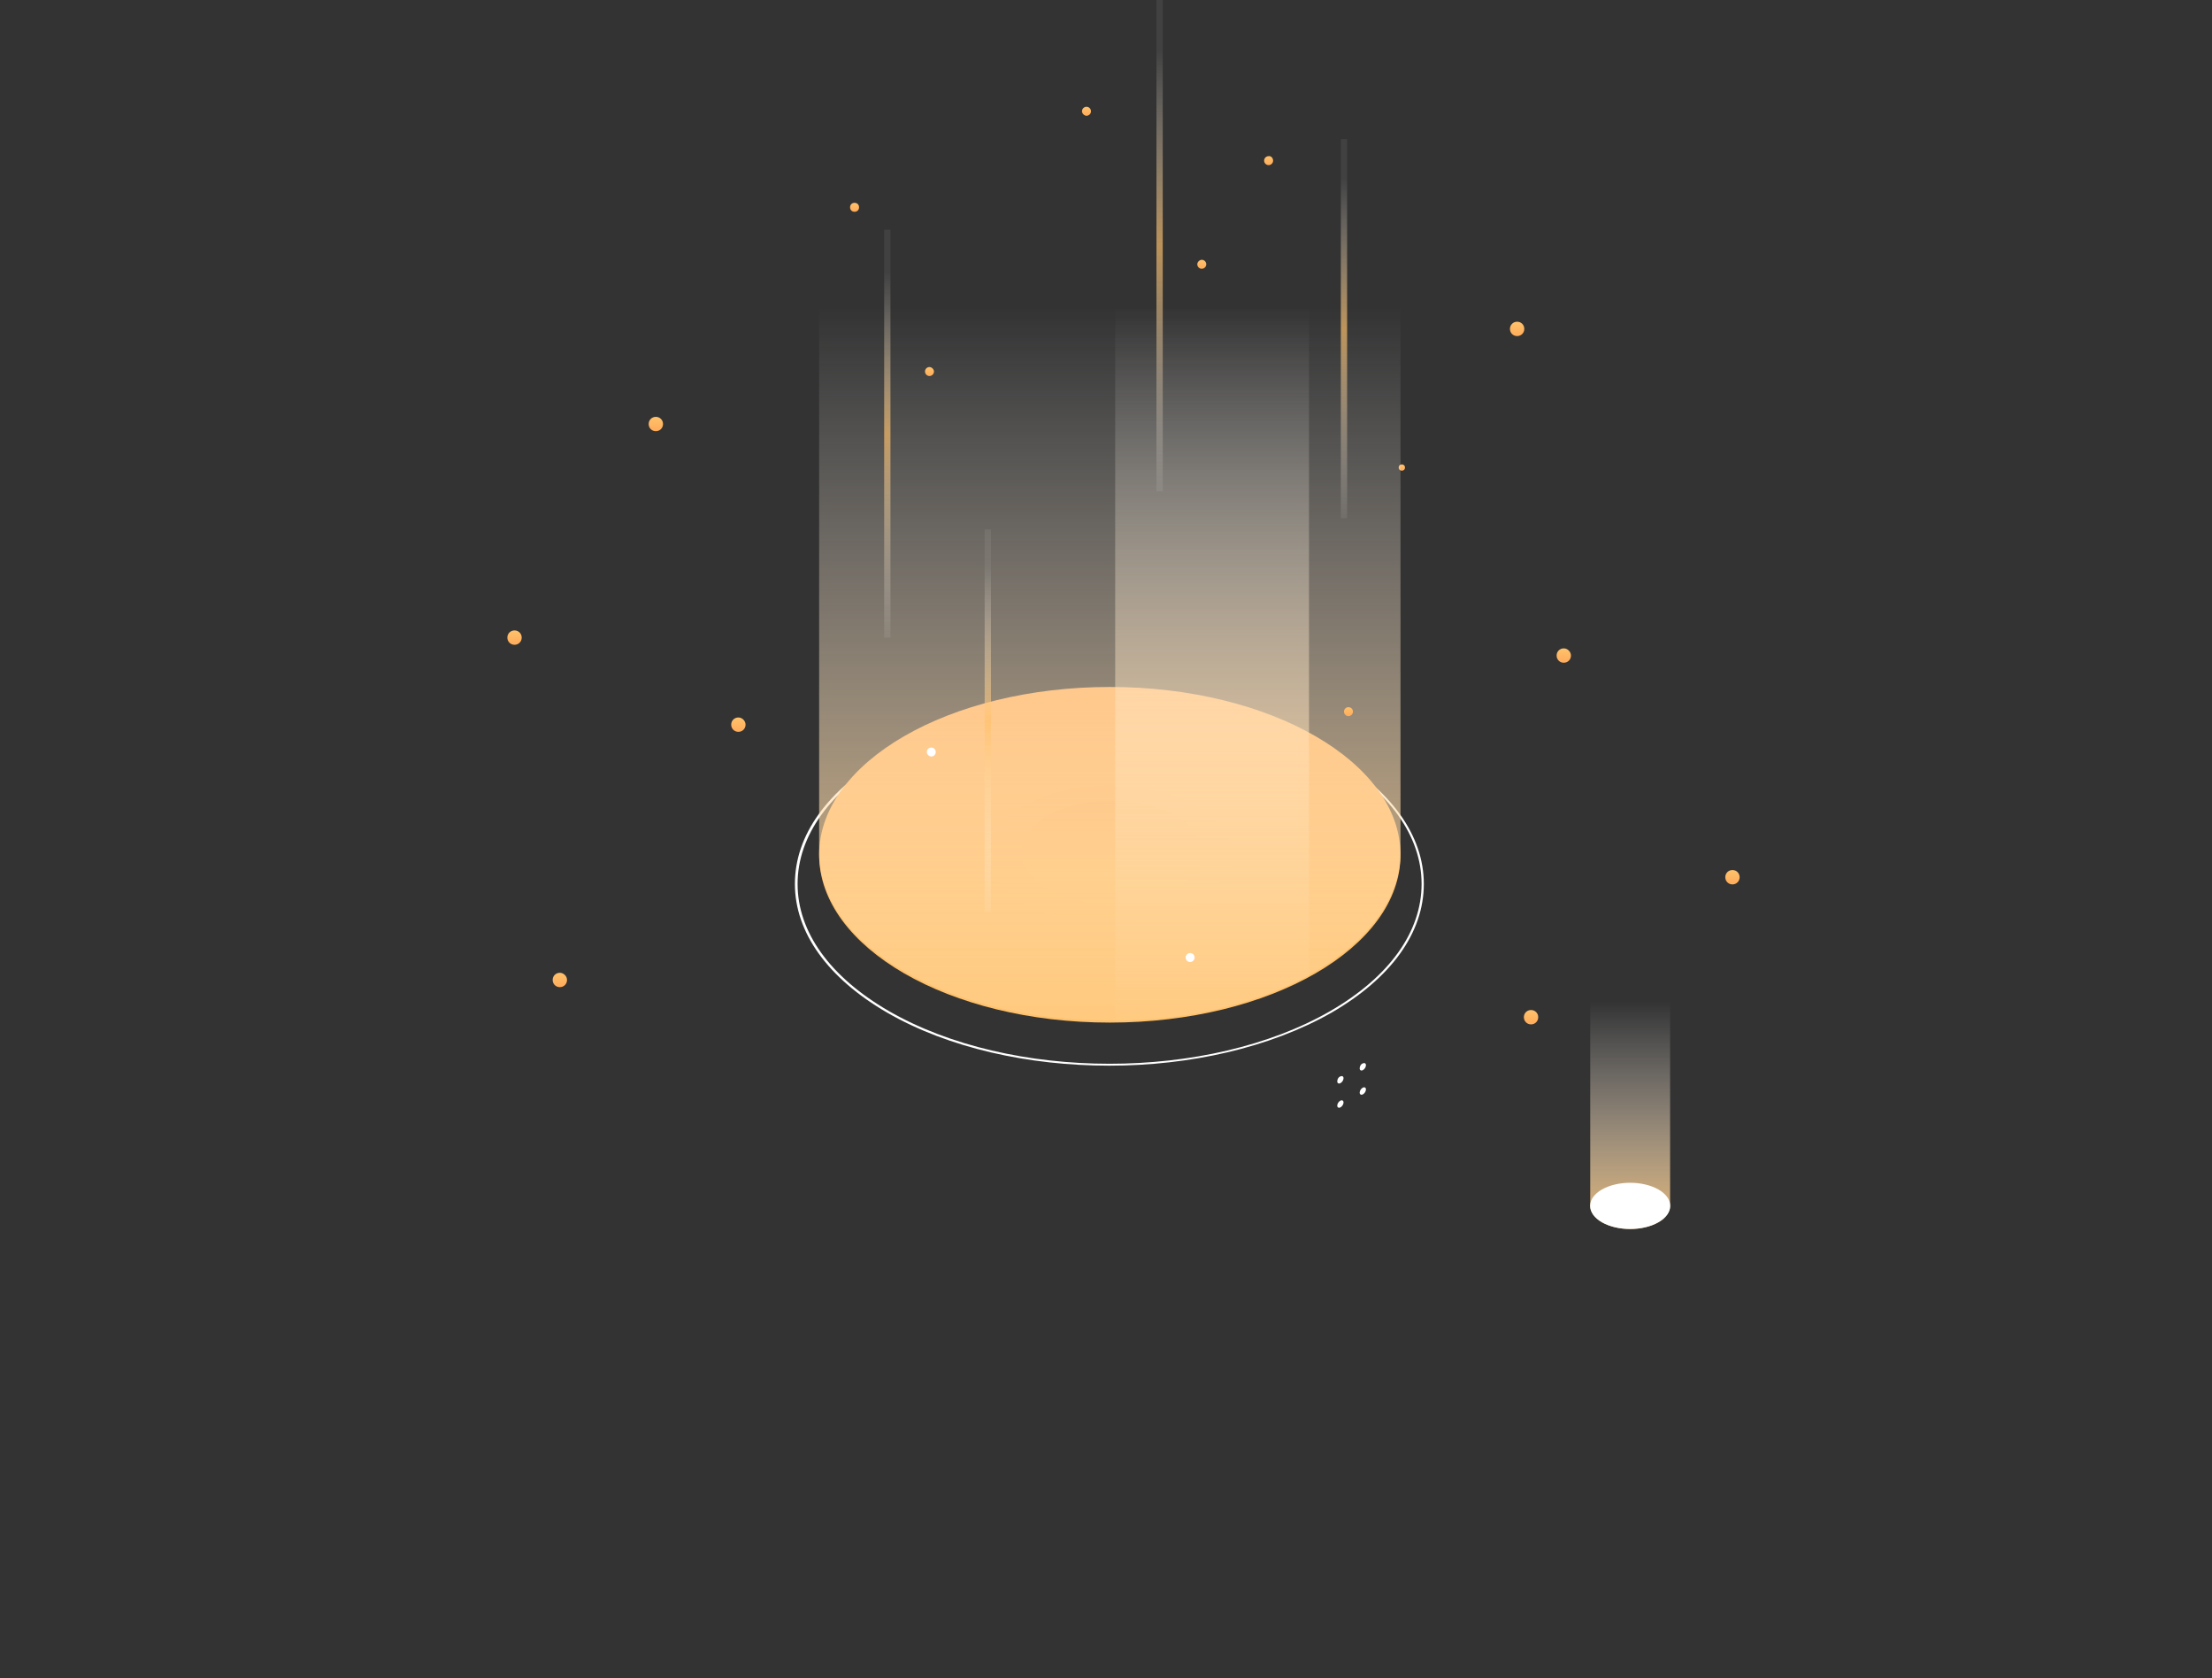 <?xml version="1.0" encoding="utf-8"?>
<!-- Generator: Adobe Illustrator 23.0.0, SVG Export Plug-In . SVG Version: 6.00 Build 0)  -->
<svg version="1.1" id="Layer_1" xmlns="http://www.w3.org/2000/svg" xmlns:xlink="http://www.w3.org/1999/xlink" x="0px" y="0px"
	 viewBox="0 0 493.1 374" style="enable-background:new 0 0 493.1 374;" xml:space="preserve">
<rect x="0" y="0" width="493.1" height="374" fill="#333333" stroke="none"/>
<style type="text/css">
	.st0{fill:url(#SVGID_1_);}
	.st1{fill:url(#SVGID_2_);}
	.st2{fill:url(#SVGID_3_);}
	.st3{fill:url(#SVGID_4_);}
	.st4{fill:url(#SVGID_5_);}
	.st5{fill:url(#SVGID_6_);}
	.st6{fill:url(#SVGID_7_);}
	.st7{fill:url(#SVGID_8_);}
	.st8{fill:url(#SVGID_9_);}
	.st9{fill:#FFFFFF;}
	.st10{fill:url(#SVGID_10_);}
	.st11{opacity:0.44;fill:url(#SVGID_11_);enable-background:new    ;}
	.st12{fill:url(#SVGID_12_);}
	.st13{fill:url(#SVGID_13_);}
	.st14{fill:url(#SVGID_14_);}
	.st15{fill:url(#SVGID_15_);}
	.st16{opacity:0.67;}
	.st17{fill:url(#SVGID_16_);}
	.st18{fill:url(#SVGID_17_);}
	.st19{fill:url(#SVGID_18_);}
	.st20{fill:url(#SVGID_19_);}
	.st21{fill:url(#SVGID_20_);}
	.st22{fill:url(#SVGID_21_);}
	.st23{fill:url(#SVGID_22_);}
	.st24{fill:url(#SVGID_23_);}
	.st25{fill:url(#SVGID_24_);}
	.st26{fill:url(#SVGID_25_);}
</style>
<g>
	
		<linearGradient id="SVGID_1_" gradientUnits="userSpaceOnUse" x1="348.6" y1="852.662" x2="348.6" y2="848.75" gradientTransform="matrix(1 0 0 1 0 -704)">
		<stop  offset="0" style="stop-color:#FFA959"/>
		<stop  offset="0.431" style="stop-color:#FFB05E"/>
		<stop  offset="1" style="stop-color:#FFC16B"/>
	</linearGradient>
	<path class="st0" d="M350.2,146.1c0,0.9-0.7,1.6-1.6,1.6s-1.6-0.7-1.6-1.6c0-0.9,0.7-1.6,1.6-1.6S350.2,145.3,350.2,146.1z"/>
	
		<linearGradient id="SVGID_2_" gradientUnits="userSpaceOnUse" x1="341.3" y1="933.222" x2="341.3" y2="929.31" gradientTransform="matrix(1 0 0 1 0 -704)">
		<stop  offset="0" style="stop-color:#FFA959"/>
		<stop  offset="0.431" style="stop-color:#FFB05E"/>
		<stop  offset="1" style="stop-color:#FFC16B"/>
	</linearGradient>
	<path class="st1" d="M342.9,226.7c0,0.9-0.7,1.6-1.6,1.6s-1.6-0.7-1.6-1.6s0.7-1.6,1.6-1.6C342.2,225.1,342.9,225.8,342.9,226.7z"
		/>
	
		<linearGradient id="SVGID_3_" gradientUnits="userSpaceOnUse" x1="386.2" y1="902.037" x2="386.2" y2="898.125" gradientTransform="matrix(1 0 0 1 0 -704)">
		<stop  offset="0" style="stop-color:#FFA959"/>
		<stop  offset="0.431" style="stop-color:#FFB05E"/>
		<stop  offset="1" style="stop-color:#FFC16B"/>
	</linearGradient>
	<path class="st2" d="M387.8,195.5c0,0.9-0.7,1.6-1.6,1.6s-1.6-0.7-1.6-1.6c0-0.9,0.7-1.6,1.6-1.6S387.8,194.6,387.8,195.5z"/>
	
		<linearGradient id="SVGID_4_" gradientUnits="userSpaceOnUse" x1="338.2" y1="779.82" x2="338.2" y2="775.907" gradientTransform="matrix(1 0 0 1 0 -704)">
		<stop  offset="0" style="stop-color:#FFA959"/>
		<stop  offset="0.431" style="stop-color:#FFB05E"/>
		<stop  offset="1" style="stop-color:#FFC16B"/>
	</linearGradient>
	<path class="st3" d="M339.8,73.3c0,0.9-0.7,1.6-1.6,1.6s-1.6-0.7-1.6-1.6s0.7-1.6,1.6-1.6S339.8,72.4,339.8,73.3z"/>
	
		<linearGradient id="SVGID_5_" gradientUnits="userSpaceOnUse" x1="124.8" y1="924.929" x2="124.8" y2="921.017" gradientTransform="matrix(1 0 0 1 0 -704)">
		<stop  offset="0" style="stop-color:#FFA959"/>
		<stop  offset="0.431" style="stop-color:#FFB05E"/>
		<stop  offset="1" style="stop-color:#FFC16B"/>
	</linearGradient>
	<path class="st4" d="M126.4,218.4c0,0.9-0.7,1.6-1.6,1.6s-1.6-0.7-1.6-1.6s0.7-1.6,1.6-1.6C125.6,216.8,126.4,217.5,126.4,218.4z"
		/>
	
		<linearGradient id="SVGID_6_" gradientUnits="userSpaceOnUse" x1="164.6" y1="868.081" x2="164.6" y2="864.168" gradientTransform="matrix(1 0 0 1 0 -704)">
		<stop  offset="0" style="stop-color:#FFA959"/>
		<stop  offset="0.431" style="stop-color:#FFB05E"/>
		<stop  offset="1" style="stop-color:#FFC16B"/>
	</linearGradient>
	<path class="st5" d="M166.2,161.5c0,0.9-0.7,1.6-1.6,1.6s-1.6-0.7-1.6-1.6c0-0.9,0.7-1.6,1.6-1.6S166.2,160.7,166.2,161.5z"/>
	
		<linearGradient id="SVGID_7_" gradientUnits="userSpaceOnUse" x1="146.2" y1="801.014" x2="146.2" y2="797.101" gradientTransform="matrix(1 0 0 1 0 -704)">
		<stop  offset="0" style="stop-color:#FFA959"/>
		<stop  offset="0.431" style="stop-color:#FFB05E"/>
		<stop  offset="1" style="stop-color:#FFC16B"/>
	</linearGradient>
	<path class="st6" d="M147.8,94.5c0,0.9-0.7,1.6-1.6,1.6c-0.9,0-1.6-0.7-1.6-1.6s0.7-1.6,1.6-1.6S147.8,93.6,147.8,94.5z"/>
	
		<linearGradient id="SVGID_8_" gradientUnits="userSpaceOnUse" x1="114.7" y1="848.624" x2="114.7" y2="844.712" gradientTransform="matrix(1 0 0 1 0 -704)">
		<stop  offset="0" style="stop-color:#FFA959"/>
		<stop  offset="0.431" style="stop-color:#FFB05E"/>
		<stop  offset="1" style="stop-color:#FFC16B"/>
	</linearGradient>
	<path class="st7" d="M116.3,142.1c0,0.9-0.7,1.6-1.6,1.6s-1.6-0.7-1.6-1.6s0.7-1.6,1.6-1.6C115.6,140.5,116.3,141.2,116.3,142.1z"
		/>
	
		<linearGradient id="SVGID_9_" gradientUnits="userSpaceOnUse" x1="312.5" y1="809.263" x2="312.5" y2="807.631" gradientTransform="matrix(1 0 0 1 0 -704)">
		<stop  offset="0" style="stop-color:#FFA959"/>
		<stop  offset="0.431" style="stop-color:#FFB05E"/>
		<stop  offset="1" style="stop-color:#FFC16B"/>
	</linearGradient>
	<circle class="st8" cx="312.5" cy="104.2" r="0.7"/>
	<g>
		<g>
			<path class="st9" d="M247.3,237.5c-17.9,0-35.8-3.9-49.5-11.8c-13.3-7.7-20.6-17.9-20.6-28.7c0-10.9,7.3-21,20.6-28.7
				c27.3-15.8,71.7-15.8,99,0c13.3,7.7,20.6,17.9,20.6,28.7c0,10.9-7.3,21-20.6,28.7l-0.1-0.2l0.1,0.2
				C283.1,233.5,265.2,237.5,247.3,237.5z M247.3,156.9c-17.8,0-35.7,3.9-49.2,11.8c-13.1,7.6-20.3,17.6-20.3,28.3
				s7.2,20.7,20.3,28.3c27.2,15.7,71.3,15.7,98.5,0c13.1-7.6,20.3-17.6,20.3-28.3s-7.2-20.7-20.3-28.3
				C283,160.8,265.1,156.9,247.3,156.9z"/>
		</g>
		
			<linearGradient id="SVGID_10_" gradientUnits="userSpaceOnUse" x1="247.4" y1="826.832" x2="247.4" y2="910.009" gradientTransform="matrix(1 0 0 1 0 -704)">
			<stop  offset="0" style="stop-color:#FFA959"/>
			<stop  offset="0.431" style="stop-color:#FFB05E"/>
			<stop  offset="1" style="stop-color:#FFC16B"/>
		</linearGradient>
		<ellipse class="st10" cx="247.4" cy="190.5" rx="64.8" ry="37.4"/>
		
			<linearGradient id="SVGID_11_" gradientUnits="userSpaceOnUse" x1="247.3" y1="866.404" x2="247.3" y2="900.906" gradientTransform="matrix(1 0 0 1 0 -704)">
			<stop  offset="0" style="stop-color:#FFA959"/>
			<stop  offset="0.431" style="stop-color:#FFB05E"/>
			<stop  offset="1" style="stop-color:#FFC16B"/>
		</linearGradient>
		<ellipse class="st11" cx="247.3" cy="190.5" rx="26.9" ry="15.5"/>
		
			<linearGradient id="SVGID_12_" gradientUnits="userSpaceOnUse" x1="247.8" y1="873.013" x2="247.8" y2="898.786" gradientTransform="matrix(1 0 0 1 0 -704)">
			<stop  offset="0" style="stop-color:#FFA959"/>
			<stop  offset="0.431" style="stop-color:#FFB05E"/>
			<stop  offset="1" style="stop-color:#FFC16B"/>
		</linearGradient>
		<ellipse class="st12" cx="247.8" cy="190" rx="20.1" ry="11.6"/>
		<g>
			
				<linearGradient id="SVGID_13_" gradientUnits="userSpaceOnUse" x1="247.4" y1="719.116" x2="247.4" y2="955.978" gradientTransform="matrix(1 0 0 1 0 -704)">
				<stop  offset="0.225" style="stop-color:#FFFFFF;stop-opacity:0"/>
				<stop  offset="0.356" style="stop-color:#FFF7EC;stop-opacity:0.169"/>
				<stop  offset="0.621" style="stop-color:#FFE2BB;stop-opacity:0.511"/>
				<stop  offset="0.994" style="stop-color:#FFC26C;stop-opacity:0.992"/>
				<stop  offset="1" style="stop-color:#FFC16B"/>
			</linearGradient>
			<path class="st13" d="M312.2,10.2H182.6v179.9c0,9.6,6.3,19.1,19,26.4c25.3,14.6,66.3,14.6,91.6,0c12.6-7.3,19-16.9,19-26.4l0,0
				V10.2z"/>
			
				<linearGradient id="SVGID_14_" gradientUnits="userSpaceOnUse" x1="270.2" y1="719.145" x2="270.2" y2="956.006" gradientTransform="matrix(1 0 0 1 0 -704)">
				<stop  offset="0.225" style="stop-color:#FFFFFF;stop-opacity:0"/>
				<stop  offset="0.356" style="stop-color:#FFF7EC;stop-opacity:0.169"/>
				<stop  offset="0.621" style="stop-color:#FFE2BB;stop-opacity:0.511"/>
				<stop  offset="0.994" style="stop-color:#FFC26C;stop-opacity:0.992"/>
				<stop  offset="1" style="stop-color:#FFC16B"/>
			</linearGradient>
			<path class="st14" d="M291.8,10.2h-43.2v217.3c15.6-0.1,31-3.5,43.2-10.1V10.2z"/>
		</g>
		<path class="st9" d="M303.1,238.1c0,0.4,0.3,0.6,0.7,0.4c0.4-0.2,0.7-0.7,0.7-1.1c0-0.4-0.3-0.6-0.7-0.4
			C303.4,237.1,303.1,237.6,303.1,238.1z"/>
		<path class="st9" d="M298.1,241c0,0.4,0.3,0.6,0.7,0.4c0.4-0.2,0.7-0.7,0.7-1.1c0-0.4-0.3-0.6-0.7-0.4
			C298.4,240,298.1,240.5,298.1,241z"/>
		<path class="st9" d="M303.1,243.5c0,0.4,0.3,0.6,0.7,0.4c0.4-0.2,0.7-0.7,0.7-1.1c0-0.4-0.3-0.6-0.7-0.4S303.1,243.1,303.1,243.5z
			"/>
		<path class="st9" d="M298.1,246.4c0,0.4,0.3,0.6,0.7,0.4c0.4-0.2,0.7-0.7,0.7-1.1c0-0.4-0.3-0.6-0.7-0.4S298.1,246,298.1,246.4z"
			/>
		
			<linearGradient id="SVGID_15_" gradientUnits="userSpaceOnUse" x1="363.4" y1="910.162" x2="363.4" y2="985.719" gradientTransform="matrix(1 0 0 1 0 -704)">
			<stop  offset="0.225" style="stop-color:#FFFFFF;stop-opacity:0"/>
			<stop  offset="0.356" style="stop-color:#FFF7EC;stop-opacity:0.169"/>
			<stop  offset="0.621" style="stop-color:#FFE2BB;stop-opacity:0.511"/>
			<stop  offset="0.994" style="stop-color:#FFC26C;stop-opacity:0.992"/>
			<stop  offset="1" style="stop-color:#FFC16B"/>
		</linearGradient>
		<path class="st15" d="M372.3,204.6h-17.8v64.2c0,1.3,0.9,2.6,2.6,3.6c3.5,2,9.1,2,12.6,0c1.7-1,2.6-2.3,2.6-3.6l0,0L372.3,204.6
			L372.3,204.6z"/>
		<path class="st9" d="M357.1,272.4c3.5,2,9.1,2,12.6,0s3.5-5.3,0-7.3s-9.1-2-12.6,0S353.6,270.4,357.1,272.4z"/>
		<g class="st16">
			
				<linearGradient id="SVGID_16_" gradientUnits="userSpaceOnUse" x1="-3084.703" y1="8495.603" x2="-2993.803" y2="8495.603" gradientTransform="matrix(0 1 -1 0 8693.403 3135.903)">
				<stop  offset="0.101" style="stop-color:#FFFFFF;stop-opacity:0.1"/>
				<stop  offset="0.199" style="stop-color:#FFF2DF;stop-opacity:0.322"/>
				<stop  offset="0.414" style="stop-color:#FFCF8D;stop-opacity:0.806"/>
				<stop  offset="0.5" style="stop-color:#FFC16B"/>
				<stop  offset="1" style="stop-color:#FFFFFF;stop-opacity:0.1"/>
			</linearGradient>
			<rect x="197.1" y="51.2" class="st17" width="1.4" height="90.9"/>
		</g>
		<g class="st16">
			
				<linearGradient id="SVGID_17_" gradientUnits="userSpaceOnUse" x1="-3104.903" y1="8393.804" x2="-3020.403" y2="8393.804" gradientTransform="matrix(0 1 -1 0 8693.403 3135.903)">
				<stop  offset="0.101" style="stop-color:#FFFFFF;stop-opacity:0.1"/>
				<stop  offset="0.199" style="stop-color:#FFF2DF;stop-opacity:0.322"/>
				<stop  offset="0.414" style="stop-color:#FFCF8D;stop-opacity:0.806"/>
				<stop  offset="0.5" style="stop-color:#FFC16B"/>
				<stop  offset="1" style="stop-color:#FFFFFF;stop-opacity:0.1"/>
			</linearGradient>
			<rect x="298.9" y="31" class="st18" width="1.4" height="84.5"/>
		</g>
		<g class="st16">
			
				<linearGradient id="SVGID_18_" gradientUnits="userSpaceOnUse" x1="-3017.903" y1="8473.203" x2="-2932.603" y2="8473.203" gradientTransform="matrix(0 1 -1 0 8693.403 3135.903)">
				<stop  offset="0.101" style="stop-color:#FFFFFF;stop-opacity:0.1"/>
				<stop  offset="0.199" style="stop-color:#FFF2DF;stop-opacity:0.322"/>
				<stop  offset="0.414" style="stop-color:#FFCF8D;stop-opacity:0.806"/>
				<stop  offset="0.5" style="stop-color:#FFC16B"/>
				<stop  offset="1" style="stop-color:#FFFFFF;stop-opacity:0.1"/>
			</linearGradient>
			<rect x="219.5" y="118" class="st19" width="1.4" height="85.3"/>
		</g>
		<g class="st16">
			
				<linearGradient id="SVGID_19_" gradientUnits="userSpaceOnUse" x1="-3135.903" y1="8434.903" x2="-3026.403" y2="8434.903" gradientTransform="matrix(0 1 -1 0 8693.403 3135.903)">
				<stop  offset="0.101" style="stop-color:#FFFFFF;stop-opacity:0.1"/>
				<stop  offset="0.199" style="stop-color:#FFF2DF;stop-opacity:0.322"/>
				<stop  offset="0.414" style="stop-color:#FFCF8D;stop-opacity:0.806"/>
				<stop  offset="0.5" style="stop-color:#FFC16B"/>
				<stop  offset="1" style="stop-color:#FFFFFF;stop-opacity:0.1"/>
			</linearGradient>
			<rect x="257.8" class="st20" width="1.4" height="109.5"/>
		</g>
		
			<linearGradient id="SVGID_20_" gradientUnits="userSpaceOnUse" x1="207.2" y1="788.473" x2="207.2" y2="785.961" gradientTransform="matrix(1 0 0 1 0 -704)">
			<stop  offset="0" style="stop-color:#FFA959"/>
			<stop  offset="0.431" style="stop-color:#FFB05E"/>
			<stop  offset="1" style="stop-color:#FFC16B"/>
		</linearGradient>
		<path class="st21" d="M208.2,82.8c0,0.6-0.5,1-1,1c-0.6,0-1-0.5-1-1c0-0.6,0.5-1,1-1S208.2,82.3,208.2,82.8z"/>
		
			<linearGradient id="SVGID_21_" gradientUnits="userSpaceOnUse" x1="267.9" y1="764.514" x2="267.9" y2="762.002" gradientTransform="matrix(1 0 0 1 0 -704)">
			<stop  offset="0" style="stop-color:#FFA959"/>
			<stop  offset="0.431" style="stop-color:#FFB05E"/>
			<stop  offset="1" style="stop-color:#FFC16B"/>
		</linearGradient>
		<path class="st22" d="M268.9,58.9c0,0.6-0.5,1-1,1c-0.6,0-1-0.5-1-1s0.5-1,1-1S268.9,58.3,268.9,58.9z"/>
		
			<linearGradient id="SVGID_22_" gradientUnits="userSpaceOnUse" x1="282.8" y1="741.384" x2="282.8" y2="738.871" gradientTransform="matrix(1 0 0 1 0 -704)">
			<stop  offset="0" style="stop-color:#FFA959"/>
			<stop  offset="0.431" style="stop-color:#FFB05E"/>
			<stop  offset="1" style="stop-color:#FFC16B"/>
		</linearGradient>
		<path class="st23" d="M283.8,35.8c0,0.6-0.5,1-1,1c-0.6,0-1-0.5-1-1c0-0.6,0.5-1,1-1C283.3,34.7,283.8,35.2,283.8,35.8z"/>
		
			<linearGradient id="SVGID_23_" gradientUnits="userSpaceOnUse" x1="242.2" y1="730.421" x2="242.2" y2="727.909" gradientTransform="matrix(1 0 0 1 0 -704)">
			<stop  offset="0" style="stop-color:#FFA959"/>
			<stop  offset="0.431" style="stop-color:#FFB05E"/>
			<stop  offset="1" style="stop-color:#FFC16B"/>
		</linearGradient>
		<path class="st24" d="M243.2,24.8c0,0.6-0.5,1-1,1s-1-0.5-1-1c0-0.6,0.5-1,1-1S243.2,24.2,243.2,24.8z"/>
		
			<linearGradient id="SVGID_24_" gradientUnits="userSpaceOnUse" x1="190.5" y1="751.857" x2="190.5" y2="749.345" gradientTransform="matrix(1 0 0 1 0 -704)">
			<stop  offset="0" style="stop-color:#FFA959"/>
			<stop  offset="0.431" style="stop-color:#FFB05E"/>
			<stop  offset="1" style="stop-color:#FFC16B"/>
		</linearGradient>
		<circle class="st25" cx="190.5" cy="46.2" r="1"/>
		
			<linearGradient id="SVGID_25_" gradientUnits="userSpaceOnUse" x1="300.6" y1="864.193" x2="300.6" y2="861.681" gradientTransform="matrix(1 0 0 1 0 -704)">
			<stop  offset="0" style="stop-color:#FFA959"/>
			<stop  offset="0.431" style="stop-color:#FFB05E"/>
			<stop  offset="1" style="stop-color:#FFC16B"/>
		</linearGradient>
		<path class="st26" d="M301.6,158.6c0,0.6-0.5,1-1,1c-0.6,0-1-0.5-1-1c0-0.6,0.5-1,1-1S301.6,158,301.6,158.6z"/>
		<path class="st9" d="M208.6,167.6c0,0.6-0.5,1-1,1s-1-0.5-1-1c0-0.6,0.5-1,1-1S208.6,167,208.6,167.6z"/>
		<path class="st9" d="M266.3,213.4c0,0.6-0.5,1-1,1c-0.6,0-1-0.5-1-1c0-0.6,0.5-1,1-1S266.3,212.8,266.3,213.4z"/>
	</g>
</g>
</svg>
